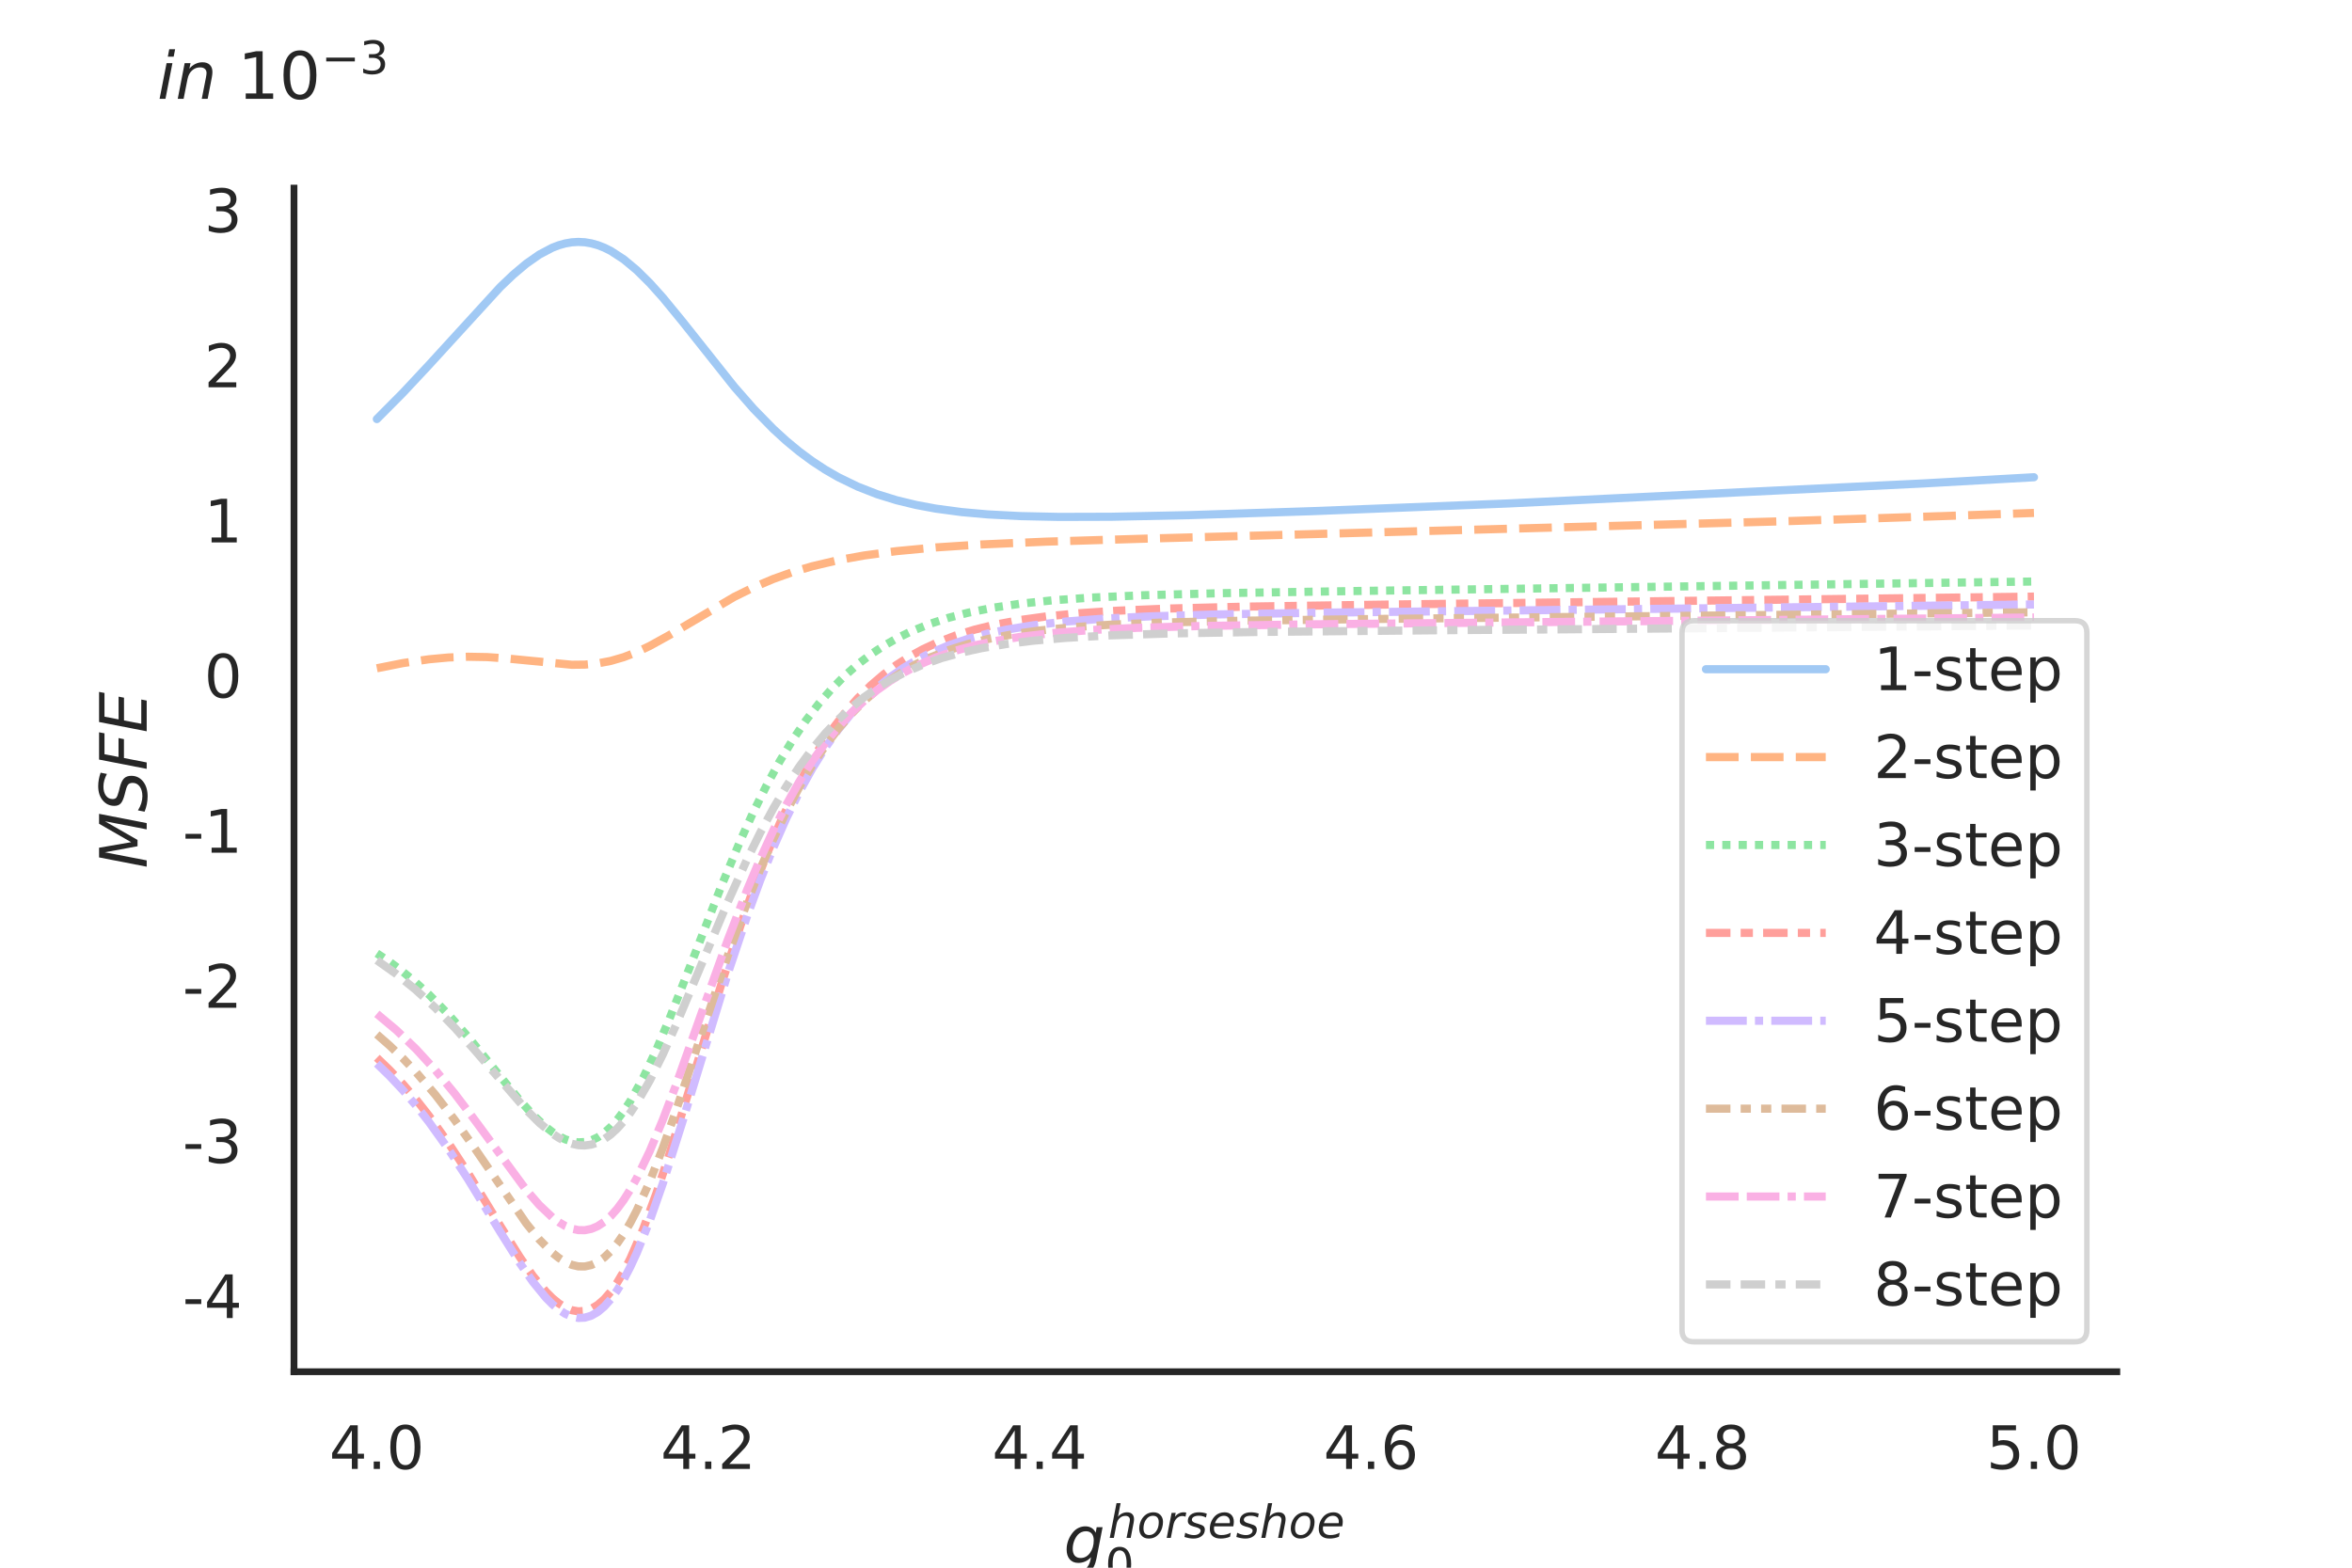 <?xml version="1.0" encoding="utf-8" standalone="no"?>
<!DOCTYPE svg PUBLIC "-//W3C//DTD SVG 1.1//EN"
  "http://www.w3.org/Graphics/SVG/1.1/DTD/svg11.dtd">
<!-- Created with matplotlib (https://matplotlib.org/) -->
<svg height="288pt" version="1.1" viewBox="0 0 432 288" width="432pt" xmlns="http://www.w3.org/2000/svg" xmlns:xlink="http://www.w3.org/1999/xlink">
 <defs>
  <style type="text/css">
*{stroke-linecap:butt;stroke-linejoin:round;}
  </style>
 </defs>
 <g id="figure_1">
  <g id="patch_1">
   <path d="M 0 288 
L 432 288 
L 432 0 
L 0 0 
z
" style="fill:#ffffff;"/>
  </g>
  <g id="axes_1">
   <g id="patch_2">
    <path d="M 54 252 
L 388.8 252 
L 388.8 34.56 
L 54 34.56 
z
" style="fill:#ffffff;"/>
   </g>
   <g id="matplotlib.axis_1">
    <g id="xtick_1">
     <g id="text_1">
      <!-- 4.0 -->
      <defs>
       <path d="M 37.797 64.312 
L 12.891 25.391 
L 37.797 25.391 
z
M 35.203 72.906 
L 47.609 72.906 
L 47.609 25.391 
L 58.016 25.391 
L 58.016 17.188 
L 47.609 17.188 
L 47.609 0 
L 37.797 0 
L 37.797 17.188 
L 4.891 17.188 
L 4.891 26.703 
z
" id="DejaVuSans-52"/>
       <path d="M 10.688 12.406 
L 21 12.406 
L 21 0 
L 10.688 0 
z
" id="DejaVuSans-46"/>
       <path d="M 31.781 66.406 
Q 24.172 66.406 20.328 58.906 
Q 16.5 51.422 16.5 36.375 
Q 16.5 21.391 20.328 13.891 
Q 24.172 6.391 31.781 6.391 
Q 39.453 6.391 43.281 13.891 
Q 47.125 21.391 47.125 36.375 
Q 47.125 51.422 43.281 58.906 
Q 39.453 66.406 31.781 66.406 
z
M 31.781 74.219 
Q 44.047 74.219 50.516 64.516 
Q 56.984 54.828 56.984 36.375 
Q 56.984 17.969 50.516 8.266 
Q 44.047 -1.422 31.781 -1.422 
Q 19.531 -1.422 13.062 8.266 
Q 6.594 17.969 6.594 36.375 
Q 6.594 54.828 13.062 64.516 
Q 19.531 74.219 31.781 74.219 
z
" id="DejaVuSans-48"/>
      </defs>
      <g style="fill:#262626;" transform="translate(60.471 269.858)scale(0.11 -0.11)">
       <use xlink:href="#DejaVuSans-52"/>
       <use x="63.623" xlink:href="#DejaVuSans-46"/>
       <use x="95.41" xlink:href="#DejaVuSans-48"/>
      </g>
     </g>
    </g>
    <g id="xtick_2">
     <g id="text_2">
      <!-- 4.2 -->
      <defs>
       <path d="M 19.188 8.297 
L 53.609 8.297 
L 53.609 0 
L 7.328 0 
L 7.328 8.297 
Q 12.938 14.109 22.625 23.891 
Q 32.328 33.688 34.812 36.531 
Q 39.547 41.844 41.422 45.531 
Q 43.312 49.219 43.312 52.781 
Q 43.312 58.594 39.234 62.25 
Q 35.156 65.922 28.609 65.922 
Q 23.969 65.922 18.812 64.312 
Q 13.672 62.703 7.812 59.422 
L 7.812 69.391 
Q 13.766 71.781 18.938 73 
Q 24.125 74.219 28.422 74.219 
Q 39.75 74.219 46.484 68.547 
Q 53.219 62.891 53.219 53.422 
Q 53.219 48.922 51.531 44.891 
Q 49.859 40.875 45.406 35.406 
Q 44.188 33.984 37.641 27.219 
Q 31.109 20.453 19.188 8.297 
z
" id="DejaVuSans-50"/>
      </defs>
      <g style="fill:#262626;" transform="translate(121.344 269.858)scale(0.11 -0.11)">
       <use xlink:href="#DejaVuSans-52"/>
       <use x="63.623" xlink:href="#DejaVuSans-46"/>
       <use x="95.41" xlink:href="#DejaVuSans-50"/>
      </g>
     </g>
    </g>
    <g id="xtick_3">
     <g id="text_3">
      <!-- 4.4 -->
      <g style="fill:#262626;" transform="translate(182.217 269.858)scale(0.11 -0.11)">
       <use xlink:href="#DejaVuSans-52"/>
       <use x="63.623" xlink:href="#DejaVuSans-46"/>
       <use x="95.41" xlink:href="#DejaVuSans-52"/>
      </g>
     </g>
    </g>
    <g id="xtick_4">
     <g id="text_4">
      <!-- 4.6 -->
      <defs>
       <path d="M 33.016 40.375 
Q 26.375 40.375 22.484 35.828 
Q 18.609 31.297 18.609 23.391 
Q 18.609 15.531 22.484 10.953 
Q 26.375 6.391 33.016 6.391 
Q 39.656 6.391 43.531 10.953 
Q 47.406 15.531 47.406 23.391 
Q 47.406 31.297 43.531 35.828 
Q 39.656 40.375 33.016 40.375 
z
M 52.594 71.297 
L 52.594 62.312 
Q 48.875 64.062 45.094 64.984 
Q 41.312 65.922 37.594 65.922 
Q 27.828 65.922 22.672 59.328 
Q 17.531 52.734 16.797 39.406 
Q 19.672 43.656 24.016 45.922 
Q 28.375 48.188 33.594 48.188 
Q 44.578 48.188 50.953 41.516 
Q 57.328 34.859 57.328 23.391 
Q 57.328 12.156 50.688 5.359 
Q 44.047 -1.422 33.016 -1.422 
Q 20.359 -1.422 13.672 8.266 
Q 6.984 17.969 6.984 36.375 
Q 6.984 53.656 15.188 63.938 
Q 23.391 74.219 37.203 74.219 
Q 40.922 74.219 44.703 73.484 
Q 48.484 72.75 52.594 71.297 
z
" id="DejaVuSans-54"/>
      </defs>
      <g style="fill:#262626;" transform="translate(243.09 269.858)scale(0.11 -0.11)">
       <use xlink:href="#DejaVuSans-52"/>
       <use x="63.623" xlink:href="#DejaVuSans-46"/>
       <use x="95.41" xlink:href="#DejaVuSans-54"/>
      </g>
     </g>
    </g>
    <g id="xtick_5">
     <g id="text_5">
      <!-- 4.8 -->
      <defs>
       <path d="M 31.781 34.625 
Q 24.75 34.625 20.719 30.859 
Q 16.703 27.094 16.703 20.516 
Q 16.703 13.922 20.719 10.156 
Q 24.75 6.391 31.781 6.391 
Q 38.812 6.391 42.859 10.172 
Q 46.922 13.969 46.922 20.516 
Q 46.922 27.094 42.891 30.859 
Q 38.875 34.625 31.781 34.625 
z
M 21.922 38.812 
Q 15.578 40.375 12.031 44.719 
Q 8.5 49.078 8.5 55.328 
Q 8.5 64.062 14.719 69.141 
Q 20.953 74.219 31.781 74.219 
Q 42.672 74.219 48.875 69.141 
Q 55.078 64.062 55.078 55.328 
Q 55.078 49.078 51.531 44.719 
Q 48 40.375 41.703 38.812 
Q 48.828 37.156 52.797 32.312 
Q 56.781 27.484 56.781 20.516 
Q 56.781 9.906 50.312 4.234 
Q 43.844 -1.422 31.781 -1.422 
Q 19.734 -1.422 13.25 4.234 
Q 6.781 9.906 6.781 20.516 
Q 6.781 27.484 10.781 32.312 
Q 14.797 37.156 21.922 38.812 
z
M 18.312 54.391 
Q 18.312 48.734 21.844 45.562 
Q 25.391 42.391 31.781 42.391 
Q 38.141 42.391 41.719 45.562 
Q 45.312 48.734 45.312 54.391 
Q 45.312 60.062 41.719 63.234 
Q 38.141 66.406 31.781 66.406 
Q 25.391 66.406 21.844 63.234 
Q 18.312 60.062 18.312 54.391 
z
" id="DejaVuSans-56"/>
      </defs>
      <g style="fill:#262626;" transform="translate(303.962 269.858)scale(0.11 -0.11)">
       <use xlink:href="#DejaVuSans-52"/>
       <use x="63.623" xlink:href="#DejaVuSans-46"/>
       <use x="95.41" xlink:href="#DejaVuSans-56"/>
      </g>
     </g>
    </g>
    <g id="xtick_6">
     <g id="text_6">
      <!-- 5.0 -->
      <defs>
       <path d="M 10.797 72.906 
L 49.516 72.906 
L 49.516 64.594 
L 19.828 64.594 
L 19.828 46.734 
Q 21.969 47.469 24.109 47.828 
Q 26.266 48.188 28.422 48.188 
Q 40.625 48.188 47.75 41.5 
Q 54.891 34.812 54.891 23.391 
Q 54.891 11.625 47.562 5.094 
Q 40.234 -1.422 26.906 -1.422 
Q 22.312 -1.422 17.547 -0.641 
Q 12.797 0.141 7.719 1.703 
L 7.719 11.625 
Q 12.109 9.234 16.797 8.062 
Q 21.484 6.891 26.703 6.891 
Q 35.156 6.891 40.078 11.328 
Q 45.016 15.766 45.016 23.391 
Q 45.016 31 40.078 35.438 
Q 35.156 39.891 26.703 39.891 
Q 22.75 39.891 18.812 39.016 
Q 14.891 38.141 10.797 36.281 
z
" id="DejaVuSans-53"/>
      </defs>
      <g style="fill:#262626;" transform="translate(364.835 269.858)scale(0.11 -0.11)">
       <use xlink:href="#DejaVuSans-53"/>
       <use x="63.623" xlink:href="#DejaVuSans-46"/>
       <use x="95.41" xlink:href="#DejaVuSans-48"/>
      </g>
     </g>
    </g>
    <g id="text_7">
     <!-- $g_{0}^{horseshoe}$ -->
     <defs>
      <path d="M 59.625 54.688 
L 50.297 6.781 
Q 47.609 -7.125 40.016 -13.953 
Q 32.422 -20.797 19.578 -20.797 
Q 14.844 -20.797 10.781 -20.094 
Q 6.734 -19.391 3.219 -17.922 
L 4.891 -9.188 
Q 8.203 -11.328 11.906 -12.344 
Q 15.625 -13.375 19.828 -13.375 
Q 28.375 -13.375 33.859 -8.703 
Q 39.359 -4.047 41.109 4.688 
L 41.891 8.797 
Q 38.141 4.5 33.156 2.25 
Q 28.172 0 22.406 0 
Q 14.109 0 9.344 5.484 
Q 4.594 10.984 4.594 20.609 
Q 4.594 28.172 7.469 35.422 
Q 10.359 42.672 15.578 48.297 
Q 19.047 52 23.656 54 
Q 28.266 56 33.297 56 
Q 38.812 56 42.906 53.438 
Q 47.016 50.875 49.031 46.188 
L 50.594 54.688 
z
M 46.094 34.625 
Q 46.094 41.266 42.969 44.875 
Q 39.844 48.484 34.078 48.484 
Q 30.516 48.484 27.297 47.062 
Q 24.078 45.656 21.781 43.109 
Q 18.062 38.922 15.984 33.234 
Q 13.922 27.547 13.922 21.484 
Q 13.922 14.75 17.062 11.125 
Q 20.219 7.516 26.125 7.516 
Q 34.672 7.516 40.375 15.25 
Q 46.094 23 46.094 34.625 
z
" id="DejaVuSans-Oblique-103"/>
      <path d="M 55.719 33.016 
L 49.312 0 
L 40.281 0 
L 46.688 32.672 
Q 47.125 34.969 47.359 36.719 
Q 47.609 38.484 47.609 39.5 
Q 47.609 43.609 45.016 45.891 
Q 42.438 48.188 37.797 48.188 
Q 30.562 48.188 25.266 43.297 
Q 19.969 38.422 18.406 30.328 
L 12.5 0 
L 3.516 0 
L 18.312 75.984 
L 27.297 75.984 
L 21.484 46.094 
Q 24.906 50.688 30.219 53.344 
Q 35.547 56 41.406 56 
Q 48.641 56 52.609 52.094 
Q 56.594 48.188 56.594 41.109 
Q 56.594 39.359 56.375 37.359 
Q 56.156 35.359 55.719 33.016 
z
" id="DejaVuSans-Oblique-104"/>
      <path d="M 25.391 -1.422 
Q 15.766 -1.422 10.172 4.516 
Q 4.594 10.453 4.594 20.703 
Q 4.594 26.656 6.516 32.828 
Q 8.453 39.016 11.531 43.219 
Q 16.359 49.75 22.312 52.875 
Q 28.266 56 35.797 56 
Q 45.125 56 50.859 50.188 
Q 56.594 44.391 56.594 35.016 
Q 56.594 28.516 54.688 22.062 
Q 52.781 15.625 49.703 11.375 
Q 44.922 4.828 38.969 1.703 
Q 33.016 -1.422 25.391 -1.422 
z
M 13.922 21 
Q 13.922 13.578 17.016 9.891 
Q 20.125 6.203 26.422 6.203 
Q 35.453 6.203 41.375 14.078 
Q 47.312 21.969 47.312 34.078 
Q 47.312 41.156 44.141 44.766 
Q 40.969 48.391 34.812 48.391 
Q 29.734 48.391 25.781 46.016 
Q 21.828 43.656 18.703 38.812 
Q 16.406 35.203 15.156 30.562 
Q 13.922 25.922 13.922 21 
z
" id="DejaVuSans-Oblique-111"/>
      <path d="M 44.578 46.391 
Q 43.219 47.125 41.453 47.516 
Q 39.703 47.906 37.703 47.906 
Q 30.516 47.906 25.141 42.453 
Q 19.781 37.016 18.016 27.875 
L 12.5 0 
L 3.516 0 
L 14.203 54.688 
L 23.188 54.688 
L 21.484 46.188 
Q 25.047 50.922 30 53.453 
Q 34.969 56 40.578 56 
Q 42.047 56 43.453 55.828 
Q 44.875 55.672 46.297 55.281 
z
" id="DejaVuSans-Oblique-114"/>
      <path d="M 50 53.078 
L 48.297 44.578 
Q 44.734 46.531 40.766 47.5 
Q 36.812 48.484 32.625 48.484 
Q 25.531 48.484 21.453 46.062 
Q 17.391 43.656 17.391 39.5 
Q 17.391 34.672 26.859 32.078 
Q 27.594 31.891 27.938 31.781 
L 30.812 30.906 
Q 39.797 28.422 42.797 25.688 
Q 45.797 22.953 45.797 18.219 
Q 45.797 9.516 38.891 4.047 
Q 31.984 -1.422 20.797 -1.422 
Q 16.453 -1.422 11.672 -0.578 
Q 6.891 0.25 1.125 2 
L 2.875 11.281 
Q 7.812 8.734 12.594 7.422 
Q 17.391 6.109 21.781 6.109 
Q 28.375 6.109 32.5 8.938 
Q 36.625 11.766 36.625 16.109 
Q 36.625 20.797 25.781 23.688 
L 24.859 23.922 
L 21.781 24.703 
Q 14.938 26.516 11.766 29.469 
Q 8.594 32.422 8.594 37.016 
Q 8.594 45.75 15.156 50.875 
Q 21.734 56 33.016 56 
Q 37.453 56 41.672 55.266 
Q 45.906 54.547 50 53.078 
z
" id="DejaVuSans-Oblique-115"/>
      <path d="M 48.094 32.234 
Q 48.25 33.016 48.312 33.844 
Q 48.391 34.672 48.391 35.5 
Q 48.391 41.453 44.891 44.922 
Q 41.406 48.391 35.406 48.391 
Q 28.719 48.391 23.578 44.156 
Q 18.453 39.938 15.828 32.172 
z
M 55.906 25.203 
L 14.109 25.203 
Q 13.812 23.344 13.719 22.266 
Q 13.625 21.188 13.625 20.406 
Q 13.625 13.625 17.797 9.906 
Q 21.969 6.203 29.594 6.203 
Q 35.453 6.203 40.672 7.516 
Q 45.906 8.844 50.391 11.375 
L 48.688 2.484 
Q 43.844 0.531 38.688 -0.438 
Q 33.547 -1.422 28.219 -1.422 
Q 16.844 -1.422 10.719 4.016 
Q 4.594 9.469 4.594 19.484 
Q 4.594 28.031 7.641 35.375 
Q 10.688 42.719 16.609 48.484 
Q 20.406 52.094 25.656 54.047 
Q 30.906 56 36.812 56 
Q 46.094 56 51.578 50.438 
Q 57.078 44.875 57.078 35.5 
Q 57.078 33.25 56.781 30.688 
Q 56.5 28.125 55.906 25.203 
z
" id="DejaVuSans-Oblique-101"/>
     </defs>
     <g style="fill:#262626;" transform="translate(195.36 287.186)scale(0.12 -0.12)">
      <use transform="translate(0 0.53)" xlink:href="#DejaVuSans-Oblique-103"/>
      <use transform="translate(68.126 38.811)scale(0.7)" xlink:href="#DejaVuSans-Oblique-104"/>
      <use transform="translate(112.492 38.811)scale(0.7)" xlink:href="#DejaVuSans-Oblique-111"/>
      <use transform="translate(155.319 38.811)scale(0.7)" xlink:href="#DejaVuSans-Oblique-114"/>
      <use transform="translate(184.098 38.811)scale(0.7)" xlink:href="#DejaVuSans-Oblique-115"/>
      <use transform="translate(220.568 38.811)scale(0.7)" xlink:href="#DejaVuSans-Oblique-101"/>
      <use transform="translate(263.634 38.811)scale(0.7)" xlink:href="#DejaVuSans-Oblique-115"/>
      <use transform="translate(300.104 38.811)scale(0.7)" xlink:href="#DejaVuSans-Oblique-104"/>
      <use transform="translate(344.469 38.811)scale(0.7)" xlink:href="#DejaVuSans-Oblique-111"/>
      <use transform="translate(387.296 38.811)scale(0.7)" xlink:href="#DejaVuSans-Oblique-101"/>
      <use transform="translate(63.477 -26.814)scale(0.7)" xlink:href="#DejaVuSans-48"/>
     </g>
    </g>
   </g>
   <g id="matplotlib.axis_2">
    <g id="ytick_1">
     <g id="text_8">
      <!-- -4 -->
      <defs>
       <path d="M 4.891 31.391 
L 31.203 31.391 
L 31.203 23.391 
L 4.891 23.391 
z
" id="DejaVuSans-45"/>
      </defs>
      <g style="fill:#262626;" transform="translate(33.533 242.137)scale(0.11 -0.11)">
       <use xlink:href="#DejaVuSans-45"/>
       <use x="36.084" xlink:href="#DejaVuSans-52"/>
      </g>
     </g>
    </g>
    <g id="ytick_2">
     <g id="text_9">
      <!-- -3 -->
      <defs>
       <path d="M 40.578 39.312 
Q 47.656 37.797 51.625 33 
Q 55.609 28.219 55.609 21.188 
Q 55.609 10.406 48.188 4.484 
Q 40.766 -1.422 27.094 -1.422 
Q 22.516 -1.422 17.656 -0.516 
Q 12.797 0.391 7.625 2.203 
L 7.625 11.719 
Q 11.719 9.328 16.594 8.109 
Q 21.484 6.891 26.812 6.891 
Q 36.078 6.891 40.938 10.547 
Q 45.797 14.203 45.797 21.188 
Q 45.797 27.641 41.281 31.266 
Q 36.766 34.906 28.719 34.906 
L 20.219 34.906 
L 20.219 43.016 
L 29.109 43.016 
Q 36.375 43.016 40.234 45.922 
Q 44.094 48.828 44.094 54.297 
Q 44.094 59.906 40.109 62.906 
Q 36.141 65.922 28.719 65.922 
Q 24.656 65.922 20.016 65.031 
Q 15.375 64.156 9.812 62.312 
L 9.812 71.094 
Q 15.438 72.656 20.344 73.438 
Q 25.25 74.219 29.594 74.219 
Q 40.828 74.219 47.359 69.109 
Q 53.906 64.016 53.906 55.328 
Q 53.906 49.266 50.438 45.094 
Q 46.969 40.922 40.578 39.312 
z
" id="DejaVuSans-51"/>
      </defs>
      <g style="fill:#262626;" transform="translate(33.533 213.639)scale(0.11 -0.11)">
       <use xlink:href="#DejaVuSans-45"/>
       <use x="36.084" xlink:href="#DejaVuSans-51"/>
      </g>
     </g>
    </g>
    <g id="ytick_3">
     <g id="text_10">
      <!-- -2 -->
      <g style="fill:#262626;" transform="translate(33.533 185.141)scale(0.11 -0.11)">
       <use xlink:href="#DejaVuSans-45"/>
       <use x="36.084" xlink:href="#DejaVuSans-50"/>
      </g>
     </g>
    </g>
    <g id="ytick_4">
     <g id="text_11">
      <!-- -1 -->
      <defs>
       <path d="M 12.406 8.297 
L 28.516 8.297 
L 28.516 63.922 
L 10.984 60.406 
L 10.984 69.391 
L 28.422 72.906 
L 38.281 72.906 
L 38.281 8.297 
L 54.391 8.297 
L 54.391 0 
L 12.406 0 
z
" id="DejaVuSans-49"/>
      </defs>
      <g style="fill:#262626;" transform="translate(33.533 156.643)scale(0.11 -0.11)">
       <use xlink:href="#DejaVuSans-45"/>
       <use x="36.084" xlink:href="#DejaVuSans-49"/>
      </g>
     </g>
    </g>
    <g id="ytick_5">
     <g id="text_12">
      <!-- 0 -->
      <g style="fill:#262626;" transform="translate(37.501 128.145)scale(0.11 -0.11)">
       <use xlink:href="#DejaVuSans-48"/>
      </g>
     </g>
    </g>
    <g id="ytick_6">
     <g id="text_13">
      <!-- 1 -->
      <g style="fill:#262626;" transform="translate(37.501 99.647)scale(0.11 -0.11)">
       <use xlink:href="#DejaVuSans-49"/>
      </g>
     </g>
    </g>
    <g id="ytick_7">
     <g id="text_14">
      <!-- 2 -->
      <g style="fill:#262626;" transform="translate(37.501 71.149)scale(0.11 -0.11)">
       <use xlink:href="#DejaVuSans-50"/>
      </g>
     </g>
    </g>
    <g id="ytick_8">
     <g id="text_15">
      <!-- 3 -->
      <g style="fill:#262626;" transform="translate(37.501 42.652)scale(0.11 -0.11)">
       <use xlink:href="#DejaVuSans-51"/>
      </g>
     </g>
    </g>
    <g id="text_16">
     <!-- $\it{MSFE}$ -->
     <defs>
      <path d="M 16.891 72.906 
L 31.688 72.906 
L 40.188 23.781 
L 68.406 72.906 
L 83.594 72.906 
L 69.391 0 
L 59.812 0 
L 72.219 63.922 
L 43.609 14.016 
L 33.984 14.016 
L 24.703 64.109 
L 12.312 0 
L 2.688 0 
z
" id="DejaVuSans-Oblique-77"/>
      <path d="M 60.297 70.516 
L 58.406 60.891 
Q 53.469 63.531 48.609 64.875 
Q 43.75 66.219 39.203 66.219 
Q 30.375 66.219 25.141 62.359 
Q 19.922 58.5 19.922 52.094 
Q 19.922 48.578 21.844 46.703 
Q 23.781 44.828 31.781 42.672 
L 37.703 41.219 
Q 47.703 38.625 51.609 34.641 
Q 55.516 30.672 55.516 23.484 
Q 55.516 12.453 46.844 5.516 
Q 38.188 -1.422 24.031 -1.422 
Q 18.219 -1.422 12.359 -0.266 
Q 6.5 0.875 0.594 3.219 
L 2.594 13.375 
Q 8.016 10.016 13.453 8.297 
Q 18.891 6.594 24.312 6.594 
Q 33.547 6.594 39.109 10.688 
Q 44.672 14.797 44.672 21.391 
Q 44.672 25.781 42.453 28.047 
Q 40.234 30.328 32.906 32.172 
L 27 33.688 
Q 16.891 36.328 13.203 39.766 
Q 9.516 43.219 9.516 49.422 
Q 9.516 60.297 17.891 67.25 
Q 26.266 74.219 39.703 74.219 
Q 44.922 74.219 50.047 73.281 
Q 55.172 72.359 60.297 70.516 
z
" id="DejaVuSans-Oblique-83"/>
      <path d="M 16.891 72.906 
L 58.688 72.906 
L 57.078 64.594 
L 25.094 64.594 
L 20.906 43.109 
L 49.812 43.109 
L 48.188 34.812 
L 19.281 34.812 
L 12.5 0 
L 2.688 0 
z
" id="DejaVuSans-Oblique-70"/>
      <path d="M 16.891 72.906 
L 62.984 72.906 
L 61.375 64.594 
L 25.094 64.594 
L 20.906 43.016 
L 55.719 43.016 
L 54.109 34.719 
L 19.281 34.719 
L 14.203 8.297 
L 51.312 8.297 
L 49.703 0 
L 2.688 0 
z
" id="DejaVuSans-Oblique-69"/>
     </defs>
     <g style="fill:#262626;" transform="translate(27.037 159.54)rotate(-90)scale(0.12 -0.12)">
      <use transform="translate(0 0.781)" xlink:href="#DejaVuSans-Oblique-77"/>
      <use transform="translate(86.279 0.781)" xlink:href="#DejaVuSans-Oblique-83"/>
      <use transform="translate(149.756 0.781)" xlink:href="#DejaVuSans-Oblique-70"/>
      <use transform="translate(207.275 0.781)" xlink:href="#DejaVuSans-Oblique-69"/>
     </g>
    </g>
   </g>
   <g id="line2d_1">
    <path clip-path="url(#p720f43cec9)" d="M 69.218 76.988 
L 73.993 72.183 
L 78.767 67.076 
L 91.896 52.72 
L 94.283 50.448 
L 96.671 48.44 
L 99.058 46.77 
L 101.445 45.509 
L 102.639 45.052 
L 103.832 44.719 
L 105.026 44.515 
L 106.219 44.444 
L 107.413 44.507 
L 108.606 44.705 
L 109.8 45.038 
L 110.994 45.503 
L 112.187 46.095 
L 114.574 47.648 
L 116.961 49.638 
L 119.349 52.002 
L 121.736 54.662 
L 125.317 59.027 
L 134.865 71.051 
L 138.446 75.136 
L 142.027 78.801 
L 144.414 80.985 
L 146.801 82.957 
L 149.188 84.721 
L 151.575 86.284 
L 153.963 87.66 
L 157.543 89.4 
L 161.124 90.798 
L 164.705 91.905 
L 168.286 92.77 
L 171.866 93.436 
L 176.641 94.077 
L 181.415 94.501 
L 187.383 94.811 
L 194.544 94.963 
L 204.093 94.935 
L 218.416 94.636 
L 241.094 93.902 
L 276.902 92.495 
L 353.291 88.811 
L 373.582 87.673 
L 373.582 87.673 
" style="fill:none;stroke:#a1c9f4;stroke-linecap:round;stroke-width:1.5;"/>
   </g>
   <g id="line2d_2">
    <path clip-path="url(#p720f43cec9)" d="M 69.218 122.769 
L 73.993 121.82 
L 78.767 121.119 
L 82.348 120.788 
L 85.928 120.651 
L 89.509 120.715 
L 93.09 120.967 
L 105.026 122.124 
L 107.413 122.096 
L 109.8 121.871 
L 112.187 121.416 
L 114.574 120.722 
L 116.961 119.795 
L 119.349 118.664 
L 122.929 116.684 
L 134.865 109.651 
L 138.446 107.885 
L 142.027 106.365 
L 145.607 105.087 
L 149.188 104.028 
L 153.963 102.903 
L 158.737 102.043 
L 164.705 101.245 
L 171.866 100.569 
L 180.221 100.027 
L 192.157 99.505 
L 211.255 98.931 
L 327.032 95.779 
L 359.259 94.727 
L 373.582 94.233 
L 373.582 94.233 
" style="fill:none;stroke:#ffb482;stroke-dasharray:6,2.25;stroke-dashoffset:0;stroke-width:1.5;"/>
   </g>
   <g id="line2d_3">
    <path clip-path="url(#p720f43cec9)" d="M 69.218 175.138 
L 71.605 176.736 
L 73.993 178.521 
L 76.38 180.504 
L 78.767 182.69 
L 82.348 186.346 
L 85.928 190.42 
L 90.703 196.294 
L 95.477 202.152 
L 97.864 204.789 
L 100.251 207.036 
L 101.445 207.961 
L 102.639 208.726 
L 103.832 209.311 
L 105.026 209.696 
L 106.219 209.865 
L 107.413 209.801 
L 108.606 209.493 
L 109.8 208.932 
L 110.994 208.111 
L 112.187 207.031 
L 113.381 205.693 
L 114.574 204.104 
L 115.768 202.274 
L 118.155 197.954 
L 120.542 192.882 
L 122.929 187.241 
L 126.51 178.143 
L 132.478 162.801 
L 136.059 154.26 
L 138.446 149.027 
L 140.833 144.215 
L 143.22 139.842 
L 145.607 135.906 
L 147.995 132.394 
L 150.382 129.282 
L 152.769 126.542 
L 155.156 124.141 
L 157.543 122.047 
L 159.93 120.227 
L 162.318 118.65 
L 164.705 117.288 
L 167.092 116.113 
L 170.673 114.65 
L 174.253 113.485 
L 177.834 112.558 
L 182.609 111.611 
L 187.383 110.911 
L 193.351 110.285 
L 200.512 109.778 
L 210.061 109.35 
L 224.384 108.971 
L 250.643 108.551 
L 373.582 106.829 
L 373.582 106.829 
" style="fill:none;stroke:#8de5a1;stroke-dasharray:1.5,1.5;stroke-dashoffset:0;stroke-width:1.5;"/>
   </g>
   <g id="line2d_4">
    <path clip-path="url(#p720f43cec9)" d="M 69.218 194.318 
L 71.605 196.617 
L 73.993 199.15 
L 76.38 201.927 
L 78.767 204.954 
L 82.348 209.951 
L 85.928 215.443 
L 91.896 225.225 
L 95.477 230.938 
L 97.864 234.368 
L 100.251 237.276 
L 101.445 238.469 
L 102.639 239.453 
L 103.832 240.204 
L 105.026 240.698 
L 106.219 240.913 
L 107.413 240.831 
L 108.606 240.437 
L 109.8 239.719 
L 110.994 238.672 
L 112.187 237.295 
L 113.381 235.589 
L 114.574 233.565 
L 115.768 231.235 
L 118.155 225.735 
L 120.542 219.275 
L 122.929 212.085 
L 126.51 200.475 
L 132.478 180.843 
L 136.059 169.879 
L 138.446 163.149 
L 140.833 156.951 
L 143.22 151.309 
L 145.607 146.227 
L 147.995 141.686 
L 150.382 137.66 
L 152.769 134.112 
L 155.156 131.002 
L 157.543 128.288 
L 159.93 125.93 
L 162.318 123.886 
L 164.705 122.121 
L 167.092 120.6 
L 169.479 119.291 
L 171.866 118.167 
L 175.447 116.774 
L 179.028 115.669 
L 182.609 114.793 
L 187.383 113.901 
L 192.157 113.245 
L 198.125 112.66 
L 205.287 112.187 
L 214.835 111.789 
L 229.158 111.439 
L 256.611 111.04 
L 373.582 109.603 
L 373.582 109.603 
" style="fill:none;stroke:#ff9f9b;stroke-dasharray:4.5,1.875,2.25,1.875;stroke-dashoffset:0;stroke-width:1.5;"/>
   </g>
   <g id="line2d_5">
    <path clip-path="url(#p720f43cec9)" d="M 69.218 195.397 
L 71.605 197.718 
L 73.993 200.268 
L 76.38 203.058 
L 78.767 206.093 
L 82.348 211.092 
L 85.928 216.576 
L 91.896 226.332 
L 95.477 232.034 
L 97.864 235.465 
L 100.251 238.385 
L 101.445 239.59 
L 102.639 240.589 
L 103.832 241.359 
L 105.026 241.875 
L 106.219 242.116 
L 107.413 242.064 
L 108.606 241.704 
L 109.8 241.023 
L 110.994 240.015 
L 112.187 238.678 
L 113.381 237.014 
L 114.574 235.032 
L 115.768 232.745 
L 116.961 230.168 
L 119.349 224.238 
L 121.736 217.447 
L 125.317 206.173 
L 133.672 178.869 
L 137.252 168.199 
L 139.64 161.699 
L 142.027 155.744 
L 144.414 150.348 
L 146.801 145.503 
L 149.188 141.189 
L 151.575 137.373 
L 153.963 134.019 
L 156.35 131.084 
L 158.737 128.528 
L 161.124 126.309 
L 163.511 124.39 
L 165.898 122.733 
L 168.286 121.307 
L 170.673 120.08 
L 174.253 118.56 
L 177.834 117.353 
L 181.415 116.398 
L 184.996 115.641 
L 189.77 114.87 
L 195.738 114.186 
L 202.899 113.639 
L 211.255 113.232 
L 223.19 112.884 
L 243.481 112.546 
L 306.741 111.824 
L 344.936 111.387 
L 359.259 111.212 
L 373.582 111.046 
L 373.582 111.046 
" style="fill:none;stroke:#d0bbff;stroke-dasharray:7.5,1.5,1.5,1.5;stroke-dashoffset:0;stroke-width:1.5;"/>
   </g>
   <g id="line2d_6">
    <path clip-path="url(#p720f43cec9)" d="M 69.218 190.031 
L 71.605 192.123 
L 73.993 194.421 
L 76.38 196.934 
L 79.96 201.117 
L 83.541 205.775 
L 87.122 210.846 
L 96.671 224.767 
L 99.058 227.721 
L 101.445 230.142 
L 102.639 231.095 
L 103.832 231.844 
L 105.026 232.367 
L 106.219 232.646 
L 107.413 232.662 
L 108.606 232.399 
L 109.8 231.848 
L 110.994 230.999 
L 112.187 229.85 
L 113.381 228.402 
L 114.574 226.662 
L 115.768 224.638 
L 116.961 222.345 
L 119.349 217.032 
L 121.736 210.902 
L 124.123 204.173 
L 128.897 189.811 
L 133.672 175.582 
L 137.252 165.713 
L 139.64 159.686 
L 142.027 154.154 
L 144.414 149.133 
L 146.801 144.62 
L 149.188 140.597 
L 151.575 137.035 
L 153.963 133.901 
L 156.35 131.157 
L 158.737 128.766 
L 161.124 126.689 
L 163.511 124.892 
L 165.898 123.34 
L 168.286 122.004 
L 170.673 120.855 
L 174.253 119.429 
L 177.834 118.299 
L 181.415 117.403 
L 186.189 116.492 
L 190.964 115.824 
L 196.932 115.23 
L 204.093 114.756 
L 213.642 114.364 
L 227.965 114.033 
L 254.224 113.696 
L 373.582 112.481 
L 373.582 112.481 
" style="fill:none;stroke:#debb9b;stroke-dasharray:4.5,1.875,1.875,1.875,1.875,1.875;stroke-dashoffset:0;stroke-width:1.5;"/>
   </g>
   <g id="line2d_7">
    <path clip-path="url(#p720f43cec9)" d="M 69.218 186.246 
L 72.799 189.248 
L 76.38 192.691 
L 79.96 196.592 
L 83.541 200.936 
L 87.122 205.66 
L 96.671 218.627 
L 99.058 221.38 
L 101.445 223.638 
L 102.639 224.528 
L 103.832 225.228 
L 105.026 225.719 
L 106.219 225.982 
L 107.413 226.001 
L 108.606 225.76 
L 109.8 225.25 
L 110.994 224.464 
L 112.187 223.397 
L 113.381 222.051 
L 114.574 220.431 
L 115.768 218.547 
L 116.961 216.411 
L 119.349 211.455 
L 121.736 205.733 
L 124.123 199.445 
L 128.897 186.009 
L 133.672 172.677 
L 137.252 163.423 
L 139.64 157.767 
L 142.027 152.574 
L 144.414 147.86 
L 146.801 143.621 
L 149.188 139.84 
L 151.575 136.493 
L 153.963 133.547 
L 156.35 130.968 
L 158.737 128.719 
L 161.124 126.766 
L 163.511 125.076 
L 165.898 123.617 
L 168.286 122.359 
L 171.866 120.797 
L 175.447 119.555 
L 179.028 118.571 
L 182.609 117.791 
L 187.383 116.999 
L 193.351 116.297 
L 200.512 115.741 
L 208.867 115.335 
L 220.803 114.998 
L 241.094 114.692 
L 298.386 114.146 
L 312.709 114.021 
L 342.549 113.735 
L 356.872 113.602 
L 373.582 113.439 
L 373.582 113.439 
" style="fill:none;stroke:#fab0e4;stroke-dasharray:6,1.5,6,1.5,1.5,1.5;stroke-dashoffset:0;stroke-width:1.5;"/>
   </g>
   <g id="line2d_8">
    <path clip-path="url(#p720f43cec9)" d="M 69.218 176.407 
L 72.799 178.942 
L 76.38 181.85 
L 79.96 185.149 
L 83.541 188.826 
L 87.122 192.833 
L 96.671 203.9 
L 99.058 206.278 
L 101.445 208.247 
L 102.639 209.034 
L 103.832 209.663 
L 105.026 210.117 
L 106.219 210.38 
L 107.413 210.437 
L 108.606 210.277 
L 109.8 209.889 
L 110.994 209.267 
L 112.187 208.408 
L 113.381 207.311 
L 114.574 205.98 
L 115.768 204.423 
L 116.961 202.649 
L 119.349 198.513 
L 121.736 193.712 
L 124.123 188.413 
L 128.897 177.038 
L 133.672 165.698 
L 137.252 157.802 
L 139.64 152.968 
L 142.027 148.525 
L 144.414 144.487 
L 146.801 140.853 
L 149.188 137.611 
L 151.575 134.738 
L 153.963 132.208 
L 156.35 129.992 
L 158.737 128.059 
L 161.124 126.38 
L 163.511 124.926 
L 165.898 123.671 
L 169.479 122.106 
L 173.06 120.86 
L 176.641 119.871 
L 180.221 119.086 
L 184.996 118.289 
L 189.77 117.704 
L 195.738 117.186 
L 204.093 116.72 
L 214.835 116.375 
L 231.545 116.093 
L 268.547 115.746 
L 280.482 115.668 
L 373.582 114.912 
L 373.582 114.912 
" style="fill:none;stroke:#cfcfcf;stroke-dasharray:4.5,1.875,4.5,1.875,1.875,1.875;stroke-dashoffset:0;stroke-width:1.5;"/>
   </g>
   <g id="line2d_9"/>
   <g id="line2d_10"/>
   <g id="line2d_11"/>
   <g id="line2d_12"/>
   <g id="line2d_13"/>
   <g id="line2d_14"/>
   <g id="line2d_15"/>
   <g id="line2d_16"/>
   <g id="patch_3">
    <path d="M 54 252 
L 54 34.56 
" style="fill:none;stroke:#262626;stroke-linecap:square;stroke-linejoin:miter;stroke-width:1.25;"/>
   </g>
   <g id="patch_4">
    <path d="M 54 252 
L 388.8 252 
" style="fill:none;stroke:#262626;stroke-linecap:square;stroke-linejoin:miter;stroke-width:1.25;"/>
   </g>
   <g id="text_17">
    <!-- $\it{in}$ $10^{-3}$ -->
    <defs>
     <path d="M 18.312 75.984 
L 27.297 75.984 
L 25.094 64.594 
L 16.109 64.594 
z
M 14.203 54.688 
L 23.188 54.688 
L 12.5 0 
L 3.516 0 
z
" id="DejaVuSans-Oblique-105"/>
     <path d="M 55.719 33.016 
L 49.312 0 
L 40.281 0 
L 46.688 32.672 
Q 47.125 34.969 47.359 36.719 
Q 47.609 38.484 47.609 39.5 
Q 47.609 43.609 45.016 45.891 
Q 42.438 48.188 37.797 48.188 
Q 30.562 48.188 25.344 43.375 
Q 20.125 38.578 18.5 30.328 
L 12.5 0 
L 3.516 0 
L 14.109 54.688 
L 23.094 54.688 
L 21.297 46.094 
Q 25.047 50.828 30.312 53.406 
Q 35.594 56 41.406 56 
Q 48.641 56 52.609 52.094 
Q 56.594 48.188 56.594 41.109 
Q 56.594 39.359 56.375 37.359 
Q 56.156 35.359 55.719 33.016 
z
" id="DejaVuSans-Oblique-110"/>
     <path id="DejaVuSans-32"/>
     <path d="M 10.594 35.5 
L 73.188 35.5 
L 73.188 27.203 
L 10.594 27.203 
z
" id="DejaVuSans-8722"/>
    </defs>
    <g style="fill:#262626;" transform="translate(28.89 18.252)scale(0.12 -0.12)">
     <use transform="translate(0 0.766)" xlink:href="#DejaVuSans-Oblique-105"/>
     <use transform="translate(27.783 0.766)" xlink:href="#DejaVuSans-Oblique-110"/>
     <use transform="translate(91.162 0.766)" xlink:href="#DejaVuSans-32"/>
     <use transform="translate(122.949 0.766)" xlink:href="#DejaVuSans-49"/>
     <use transform="translate(186.572 0.766)" xlink:href="#DejaVuSans-48"/>
     <use transform="translate(251.152 39.047)scale(0.7)" xlink:href="#DejaVuSans-8722"/>
     <use transform="translate(309.805 39.047)scale(0.7)" xlink:href="#DejaVuSans-51"/>
    </g>
   </g>
   <g id="legend_1">
    <g id="patch_5">
     <path d="M 311.138 246.5 
L 381.1 246.5 
Q 383.3 246.5 383.3 244.3 
L 383.3 116.233 
Q 383.3 114.032 381.1 114.032 
L 311.138 114.032 
Q 308.938 114.032 308.938 116.233 
L 308.938 244.3 
Q 308.938 246.5 311.138 246.5 
z
" style="fill:#ffffff;opacity:0.8;stroke:#cccccc;stroke-linejoin:miter;"/>
    </g>
    <g id="line2d_17">
     <path d="M 313.338 122.941 
L 335.338 122.941 
" style="fill:none;stroke:#a1c9f4;stroke-linecap:round;stroke-width:1.5;"/>
    </g>
    <g id="line2d_18"/>
    <g id="text_18">
     <!-- 1-step -->
     <defs>
      <path d="M 44.281 53.078 
L 44.281 44.578 
Q 40.484 46.531 36.375 47.5 
Q 32.281 48.484 27.875 48.484 
Q 21.188 48.484 17.844 46.438 
Q 14.5 44.391 14.5 40.281 
Q 14.5 37.156 16.891 35.375 
Q 19.281 33.594 26.516 31.984 
L 29.594 31.297 
Q 39.156 29.25 43.188 25.516 
Q 47.219 21.781 47.219 15.094 
Q 47.219 7.469 41.188 3.016 
Q 35.156 -1.422 24.609 -1.422 
Q 20.219 -1.422 15.453 -0.562 
Q 10.688 0.297 5.422 2 
L 5.422 11.281 
Q 10.406 8.688 15.234 7.391 
Q 20.062 6.109 24.812 6.109 
Q 31.156 6.109 34.562 8.281 
Q 37.984 10.453 37.984 14.406 
Q 37.984 18.062 35.516 20.016 
Q 33.062 21.969 24.703 23.781 
L 21.578 24.516 
Q 13.234 26.266 9.516 29.906 
Q 5.812 33.547 5.812 39.891 
Q 5.812 47.609 11.281 51.797 
Q 16.75 56 26.812 56 
Q 31.781 56 36.172 55.266 
Q 40.578 54.547 44.281 53.078 
z
" id="DejaVuSans-115"/>
      <path d="M 18.312 70.219 
L 18.312 54.688 
L 36.812 54.688 
L 36.812 47.703 
L 18.312 47.703 
L 18.312 18.016 
Q 18.312 11.328 20.141 9.422 
Q 21.969 7.516 27.594 7.516 
L 36.812 7.516 
L 36.812 0 
L 27.594 0 
Q 17.188 0 13.234 3.875 
Q 9.281 7.766 9.281 18.016 
L 9.281 47.703 
L 2.688 47.703 
L 2.688 54.688 
L 9.281 54.688 
L 9.281 70.219 
z
" id="DejaVuSans-116"/>
      <path d="M 56.203 29.594 
L 56.203 25.203 
L 14.891 25.203 
Q 15.484 15.922 20.484 11.062 
Q 25.484 6.203 34.422 6.203 
Q 39.594 6.203 44.453 7.469 
Q 49.312 8.734 54.109 11.281 
L 54.109 2.781 
Q 49.266 0.734 44.188 -0.344 
Q 39.109 -1.422 33.891 -1.422 
Q 20.797 -1.422 13.156 6.188 
Q 5.516 13.812 5.516 26.812 
Q 5.516 40.234 12.766 48.109 
Q 20.016 56 32.328 56 
Q 43.359 56 49.781 48.891 
Q 56.203 41.797 56.203 29.594 
z
M 47.219 32.234 
Q 47.125 39.594 43.094 43.984 
Q 39.062 48.391 32.422 48.391 
Q 24.906 48.391 20.391 44.141 
Q 15.875 39.891 15.188 32.172 
z
" id="DejaVuSans-101"/>
      <path d="M 18.109 8.203 
L 18.109 -20.797 
L 9.078 -20.797 
L 9.078 54.688 
L 18.109 54.688 
L 18.109 46.391 
Q 20.953 51.266 25.266 53.625 
Q 29.594 56 35.594 56 
Q 45.562 56 51.781 48.094 
Q 58.016 40.188 58.016 27.297 
Q 58.016 14.406 51.781 6.484 
Q 45.562 -1.422 35.594 -1.422 
Q 29.594 -1.422 25.266 0.953 
Q 20.953 3.328 18.109 8.203 
z
M 48.688 27.297 
Q 48.688 37.203 44.609 42.844 
Q 40.531 48.484 33.406 48.484 
Q 26.266 48.484 22.188 42.844 
Q 18.109 37.203 18.109 27.297 
Q 18.109 17.391 22.188 11.75 
Q 26.266 6.109 33.406 6.109 
Q 40.531 6.109 44.609 11.75 
Q 48.688 17.391 48.688 27.297 
z
" id="DejaVuSans-112"/>
     </defs>
     <g style="fill:#262626;" transform="translate(344.138 126.791)scale(0.11 -0.11)">
      <use xlink:href="#DejaVuSans-49"/>
      <use x="63.623" xlink:href="#DejaVuSans-45"/>
      <use x="99.707" xlink:href="#DejaVuSans-115"/>
      <use x="151.807" xlink:href="#DejaVuSans-116"/>
      <use x="191.016" xlink:href="#DejaVuSans-101"/>
      <use x="252.539" xlink:href="#DejaVuSans-112"/>
     </g>
    </g>
    <g id="line2d_19">
     <path d="M 313.338 139.087 
L 335.338 139.087 
" style="fill:none;stroke:#ffb482;stroke-dasharray:6,2.25;stroke-dashoffset:0;stroke-width:1.5;"/>
    </g>
    <g id="line2d_20"/>
    <g id="text_19">
     <!-- 2-step -->
     <g style="fill:#262626;" transform="translate(344.138 142.937)scale(0.11 -0.11)">
      <use xlink:href="#DejaVuSans-50"/>
      <use x="63.623" xlink:href="#DejaVuSans-45"/>
      <use x="99.707" xlink:href="#DejaVuSans-115"/>
      <use x="151.807" xlink:href="#DejaVuSans-116"/>
      <use x="191.016" xlink:href="#DejaVuSans-101"/>
      <use x="252.539" xlink:href="#DejaVuSans-112"/>
     </g>
    </g>
    <g id="line2d_21">
     <path d="M 313.338 155.233 
L 335.338 155.233 
" style="fill:none;stroke:#8de5a1;stroke-dasharray:1.5,1.5;stroke-dashoffset:0;stroke-width:1.5;"/>
    </g>
    <g id="line2d_22"/>
    <g id="text_20">
     <!-- 3-step -->
     <g style="fill:#262626;" transform="translate(344.138 159.083)scale(0.11 -0.11)">
      <use xlink:href="#DejaVuSans-51"/>
      <use x="63.623" xlink:href="#DejaVuSans-45"/>
      <use x="99.707" xlink:href="#DejaVuSans-115"/>
      <use x="151.807" xlink:href="#DejaVuSans-116"/>
      <use x="191.016" xlink:href="#DejaVuSans-101"/>
      <use x="252.539" xlink:href="#DejaVuSans-112"/>
     </g>
    </g>
    <g id="line2d_23">
     <path d="M 313.338 171.379 
L 335.338 171.379 
" style="fill:none;stroke:#ff9f9b;stroke-dasharray:4.5,1.875,2.25,1.875;stroke-dashoffset:0;stroke-width:1.5;"/>
    </g>
    <g id="line2d_24"/>
    <g id="text_21">
     <!-- 4-step -->
     <g style="fill:#262626;" transform="translate(344.138 175.229)scale(0.11 -0.11)">
      <use xlink:href="#DejaVuSans-52"/>
      <use x="63.623" xlink:href="#DejaVuSans-45"/>
      <use x="99.707" xlink:href="#DejaVuSans-115"/>
      <use x="151.807" xlink:href="#DejaVuSans-116"/>
      <use x="191.016" xlink:href="#DejaVuSans-101"/>
      <use x="252.539" xlink:href="#DejaVuSans-112"/>
     </g>
    </g>
    <g id="line2d_25">
     <path d="M 313.338 187.525 
L 335.338 187.525 
" style="fill:none;stroke:#d0bbff;stroke-dasharray:7.5,1.5,1.5,1.5;stroke-dashoffset:0;stroke-width:1.5;"/>
    </g>
    <g id="line2d_26"/>
    <g id="text_22">
     <!-- 5-step -->
     <g style="fill:#262626;" transform="translate(344.138 191.375)scale(0.11 -0.11)">
      <use xlink:href="#DejaVuSans-53"/>
      <use x="63.623" xlink:href="#DejaVuSans-45"/>
      <use x="99.707" xlink:href="#DejaVuSans-115"/>
      <use x="151.807" xlink:href="#DejaVuSans-116"/>
      <use x="191.016" xlink:href="#DejaVuSans-101"/>
      <use x="252.539" xlink:href="#DejaVuSans-112"/>
     </g>
    </g>
    <g id="line2d_27">
     <path d="M 313.338 203.67 
L 335.338 203.67 
" style="fill:none;stroke:#debb9b;stroke-dasharray:4.5,1.875,1.875,1.875,1.875,1.875;stroke-dashoffset:0;stroke-width:1.5;"/>
    </g>
    <g id="line2d_28"/>
    <g id="text_23">
     <!-- 6-step -->
     <g style="fill:#262626;" transform="translate(344.138 207.52)scale(0.11 -0.11)">
      <use xlink:href="#DejaVuSans-54"/>
      <use x="63.623" xlink:href="#DejaVuSans-45"/>
      <use x="99.707" xlink:href="#DejaVuSans-115"/>
      <use x="151.807" xlink:href="#DejaVuSans-116"/>
      <use x="191.016" xlink:href="#DejaVuSans-101"/>
      <use x="252.539" xlink:href="#DejaVuSans-112"/>
     </g>
    </g>
    <g id="line2d_29">
     <path d="M 313.338 219.816 
L 335.338 219.816 
" style="fill:none;stroke:#fab0e4;stroke-dasharray:6,1.5,6,1.5,1.5,1.5;stroke-dashoffset:0;stroke-width:1.5;"/>
    </g>
    <g id="line2d_30"/>
    <g id="text_24">
     <!-- 7-step -->
     <defs>
      <path d="M 8.203 72.906 
L 55.078 72.906 
L 55.078 68.703 
L 28.609 0 
L 18.312 0 
L 43.219 64.594 
L 8.203 64.594 
z
" id="DejaVuSans-55"/>
     </defs>
     <g style="fill:#262626;" transform="translate(344.138 223.666)scale(0.11 -0.11)">
      <use xlink:href="#DejaVuSans-55"/>
      <use x="63.623" xlink:href="#DejaVuSans-45"/>
      <use x="99.707" xlink:href="#DejaVuSans-115"/>
      <use x="151.807" xlink:href="#DejaVuSans-116"/>
      <use x="191.016" xlink:href="#DejaVuSans-101"/>
      <use x="252.539" xlink:href="#DejaVuSans-112"/>
     </g>
    </g>
    <g id="line2d_31">
     <path d="M 313.338 235.962 
L 335.338 235.962 
" style="fill:none;stroke:#cfcfcf;stroke-dasharray:4.5,1.875,4.5,1.875,1.875,1.875;stroke-dashoffset:0;stroke-width:1.5;"/>
    </g>
    <g id="line2d_32"/>
    <g id="text_25">
     <!-- 8-step -->
     <g style="fill:#262626;" transform="translate(344.138 239.812)scale(0.11 -0.11)">
      <use xlink:href="#DejaVuSans-56"/>
      <use x="63.623" xlink:href="#DejaVuSans-45"/>
      <use x="99.707" xlink:href="#DejaVuSans-115"/>
      <use x="151.807" xlink:href="#DejaVuSans-116"/>
      <use x="191.016" xlink:href="#DejaVuSans-101"/>
      <use x="252.539" xlink:href="#DejaVuSans-112"/>
     </g>
    </g>
   </g>
  </g>
 </g>
 <defs>
  <clipPath id="p720f43cec9">
   <rect height="217.44" width="334.8" x="54" y="34.56"/>
  </clipPath>
 </defs>
</svg>

